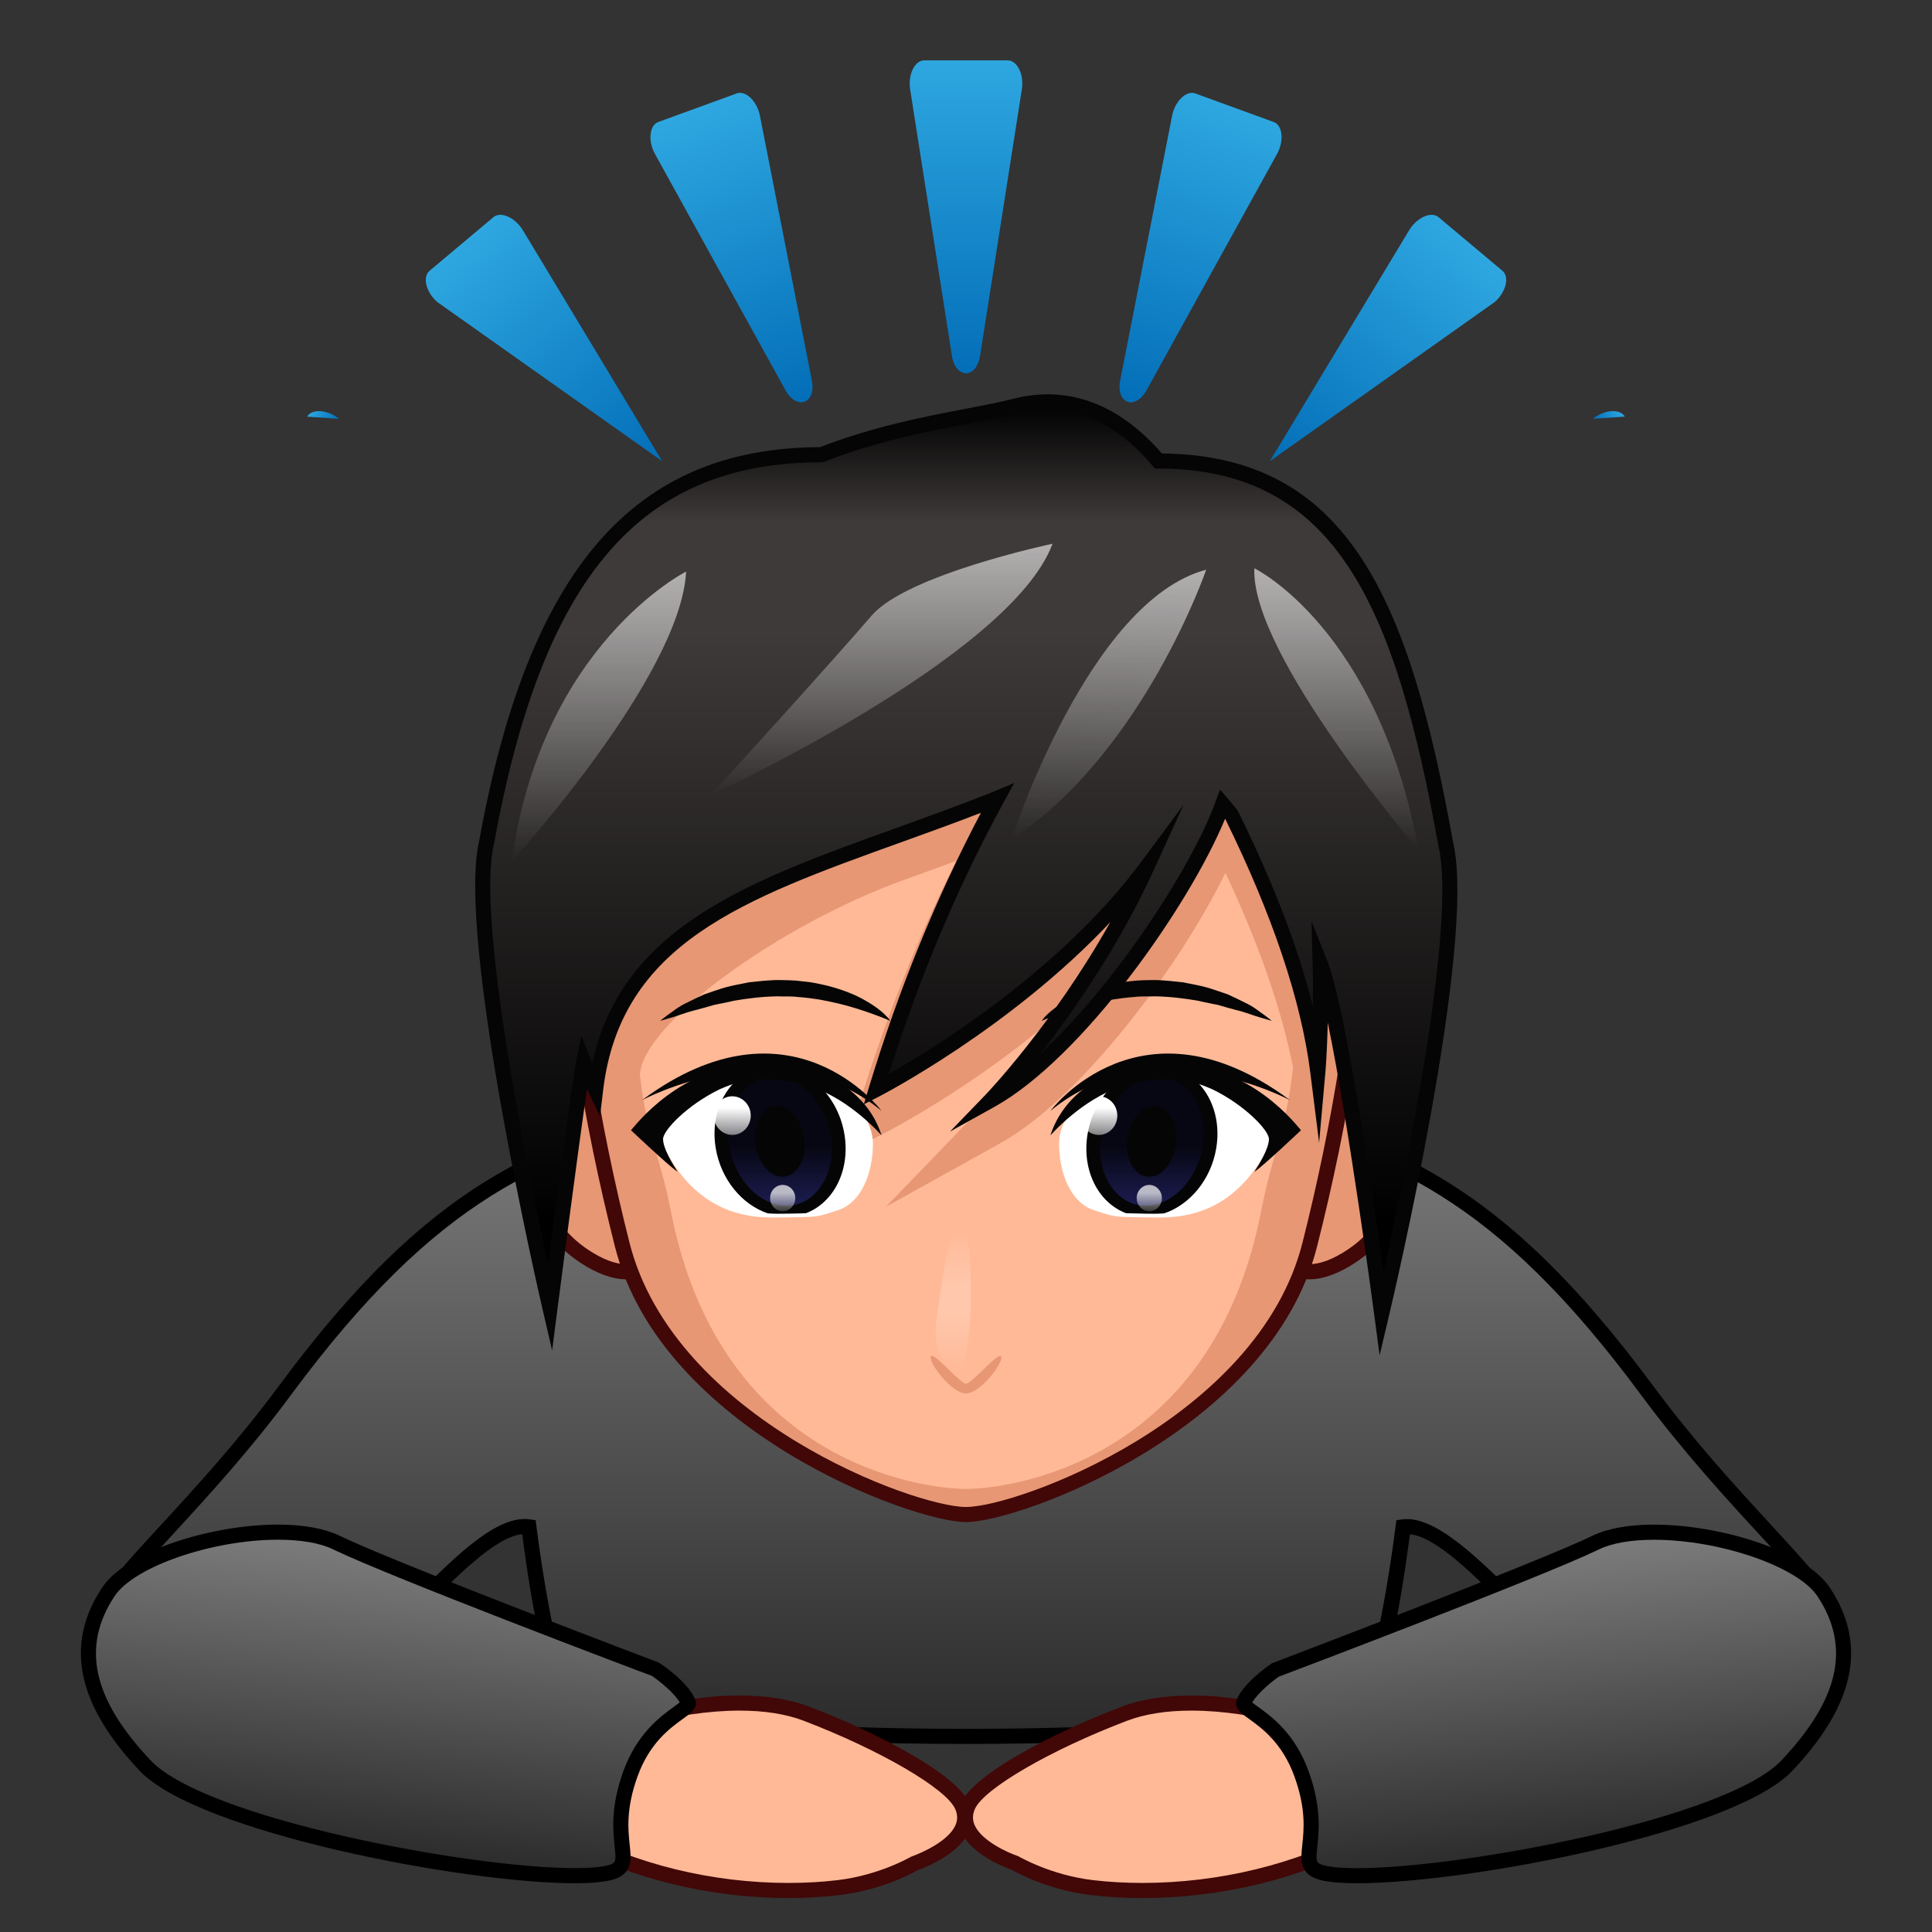 <?xml version="1.0" encoding="utf-8"?>
<!-- Generator: Adobe Illustrator 18.0.0, SVG Export Plug-In . SVG Version: 6.00 Build 0)  -->
<!DOCTYPE svg PUBLIC "-//W3C//DTD SVG 1.1//EN" "http://www.w3.org/Graphics/SVG/1.1/DTD/svg11.dtd">
<svg version="1.1" id="レイヤー_1" xmlns="http://www.w3.org/2000/svg" xmlns:xlink="http://www.w3.org/1999/xlink" x="0px"
	 y="0px" width="64px" height="64px" viewBox="0 0 64 64" style="enable-background:new 0 0 64 64;" xml:space="preserve">
<rect x="0" y="0" width="64" height="64" fill="#333333" stroke="none"/>
<g>
	<linearGradient id="SVGID_1_" gradientUnits="userSpaceOnUse" x1="32" y1="36.586" x2="32" y2="57.52">
		<stop  offset="0" style="stop-color:#7D7D7D"/>
		<stop  offset="1" style="stop-color:#2B2B2B"/>
	</linearGradient>
	<path style="fill:url(#SVGID_1_);" d="M59.945,52.323c-1.059-1.302-3.303-3.453-5.369-6.246
		c-4.919-6.651-8.388-7.982-13.811-9.49C40.672,36.561,37.355,42.464,32,42.464
		s-8.672-5.903-8.764-5.877c-5.423,1.509-8.893,2.839-13.811,9.49
		c-2.066,2.794-4.31,4.944-5.369,6.246c-0.435,0.534-0.195,1.314,0.474,1.538
		c1.22,0.409,3.282,1.025,6.169,1.635c1.462,0.309,4.938-5.196,6.821-4.918
		c0,0,0.763,6.033,1.593,6.135C22.999,57.189,26.627,57.52,32,57.52
		s9.001-0.331,12.888-0.806c0.83-0.101,1.593-6.135,1.593-6.135
		c1.883-0.279,5.359,5.226,6.821,4.918c2.888-0.61,4.949-1.226,6.169-1.635
		C60.14,53.637,60.379,52.857,59.945,52.323z"/>
	<path d="M32,57.77c-5.25,0-8.835-0.309-12.918-0.808
		c-0.864-0.105-1.479-3.796-1.783-6.14c-0.877,0.078-2.195,1.415-3.362,2.598
		c-1.33,1.35-2.479,2.5-3.289,2.321C7.75,55.129,5.678,54.51,4.45,54.099
		c-0.398-0.134-0.703-0.446-0.816-0.836c-0.111-0.383-0.028-0.783,0.228-1.098
		c0.369-0.453,0.878-1.006,1.467-1.646c1.135-1.232,2.547-2.768,3.895-4.59
		c5.054-6.833,8.592-8.093,13.946-9.583l0.067-0.009l0,0
		c0.144,0,0.187,0.062,0.392,0.356c3.161,4.562,6.297,5.521,8.373,5.521
		c2.076,0,5.214-0.958,8.373-5.521c0.204-0.294,0.247-0.355,0.391-0.355
		l0.067,0.009c5.354,1.49,8.893,2.75,13.946,9.583
		c1.348,1.822,2.76,3.357,3.896,4.591c0.589,0.64,1.098,1.192,1.467,1.646
		c0.255,0.315,0.338,0.716,0.227,1.099c-0.113,0.39-0.418,0.701-0.816,0.835
		c-1.228,0.411-3.3,1.03-6.197,1.643c-0.057,0.013-0.115,0.019-0.176,0.019l0,0
		c-0.807-0.001-1.875-1.084-3.113-2.339c-1.167-1.184-2.484-2.521-3.362-2.599
		c-0.304,2.344-0.919,6.034-1.783,6.14C40.835,57.461,37.25,57.77,32,57.77z
		 M17.377,50.319c0.061,0,0.12,0.004,0.179,0.013l0.188,0.027l0.024,0.188
		c0.34,2.687,0.968,5.714,1.39,5.922C23.207,56.962,26.776,57.27,32,57.27
		c5.225,0,8.793-0.308,12.857-0.804c0.407-0.203,1.035-3.231,1.375-5.918
		l0.023-0.188l0.188-0.027c1.082-0.158,2.567,1.309,3.976,2.737
		c1.062,1.077,2.159,2.19,2.757,2.19l0,0c0.026,0,0.05-0.003,0.072-0.007
		c2.874-0.608,4.927-1.222,6.143-1.629c0.246-0.082,0.426-0.265,0.494-0.5
		c0.065-0.224,0.016-0.458-0.135-0.644c-0.358-0.44-0.863-0.988-1.446-1.622
		c-1.144-1.242-2.565-2.789-3.93-4.633c-4.905-6.633-8.355-7.911-13.518-9.354
		c-0.021,0.03-0.045,0.066-0.073,0.106C37.5,41.719,34.194,42.714,32,42.714
		c-2.195,0-5.501-0.995-8.784-5.737c-0.028-0.039-0.052-0.074-0.072-0.104
		c-5.163,1.442-8.613,2.721-13.518,9.354c-1.364,1.844-2.787,3.39-3.929,4.632
		c-0.584,0.635-1.088,1.182-1.447,1.624c-0.15,0.185-0.2,0.419-0.135,0.643
		c0.068,0.235,0.249,0.418,0.495,0.5c1.215,0.407,3.268,1.021,6.142,1.629
		c0.548,0.094,1.722-1.06,2.83-2.184C14.914,51.717,16.292,50.319,17.377,50.319z"
		/>
</g>
<g>
	<g>
		<path style="fill:#FFB997;" d="M44.752,57.613c-0.915-0.552-4.974-1.808-7.505-0.845
			c-2.531,0.963-4.833,2.266-5.182,3.057c-0.528,1.197,1.575,1.897,1.575,1.897
			s1.063,0.634,2.537,0.808c2.742,0.323,6.147-0.165,8.965-1.684
			C47.96,59.326,45.668,58.165,44.752,57.613z"/>
		<path style="fill:#420707;" d="M37.84,62.875L37.84,62.875c-0.579,0-1.147-0.032-1.691-0.097
			c-1.51-0.178-2.591-0.813-2.636-0.841l0,0c-0.019,0-1.316-0.443-1.683-1.272
			c-0.136-0.307-0.133-0.623,0.007-0.94c0.425-0.964,3.057-2.329,5.322-3.189
			c0.644-0.245,1.421-0.369,2.312-0.369c2.24,0,4.677,0.791,5.411,1.233
			l0.166,0.099c0.686,0.404,1.721,1.016,1.703,1.892
			c-0.011,0.594-0.498,1.142-1.489,1.676C43.097,62.232,40.461,62.875,37.84,62.875z
			 M39.471,56.666c-0.829,0-1.548,0.113-2.134,0.336
			c-2.528,0.961-4.743,2.245-5.043,2.924c-0.082,0.187-0.084,0.362-0.007,0.536
			c0.231,0.523,1.113,0.916,1.433,1.023c0.059,0.028,1.088,0.632,2.487,0.797
			C36.731,62.344,37.28,62.375,37.84,62.375c2.54,0,5.092-0.621,7.185-1.749
			c0.795-0.43,1.22-0.86,1.227-1.246c0.012-0.584-0.907-1.127-1.457-1.451
			l-0.17-0.102C43.951,57.422,41.588,56.666,39.471,56.666z"/>
	</g>
	<g>
		<path style="fill:#FFB997;" d="M19.24,57.613c0.911-0.552,4.952-1.808,7.472-0.845
			c2.52,0.963,4.812,2.266,5.16,3.057c0.526,1.197-1.568,1.897-1.568,1.897
			s-1.058,0.634-2.526,0.808c-2.73,0.323-6.12-0.165-8.926-1.684
			S18.329,58.165,19.24,57.613z"/>
		<path style="fill:#420707;" d="M26.123,62.875c-2.611,0-5.236-0.643-7.391-1.81
			c-0.987-0.534-1.473-1.083-1.484-1.675c-0.017-0.877,1.014-1.488,1.696-1.893
			l0.166-0.099c0.731-0.442,3.157-1.233,5.389-1.233
			c0.887,0,1.662,0.124,2.302,0.369c2.256,0.86,4.876,2.227,5.299,3.189
			c0.14,0.318,0.142,0.636,0.006,0.942c-0.369,0.831-1.669,1.274-1.724,1.293
			c0.004,0.004-1.072,0.641-2.576,0.818C27.266,62.843,26.699,62.875,26.123,62.875z
			 M24.499,56.666c-2.109,0-4.46,0.756-5.13,1.161l-0.169,0.102
			c-0.547,0.324-1.463,0.867-1.451,1.452c0.007,0.386,0.43,0.816,1.222,1.245
			C21.053,61.754,23.594,62.375,26.123,62.375c0.557,0,1.104-0.031,1.625-0.093
			c1.392-0.165,2.417-0.769,2.427-0.774c0.367-0.129,1.244-0.521,1.475-1.044
			c0.077-0.175,0.075-0.352-0.007-0.538c-0.298-0.679-2.503-1.963-5.02-2.924
			C26.039,56.779,25.325,56.666,24.499,56.666z"/>
	</g>
</g>
<g>
	<g>
		
			<linearGradient id="SVGID_2_" gradientUnits="userSpaceOnUse" x1="51.069" y1="51.482" x2="51.069" y2="61.895" gradientTransform="matrix(0.994 -0.106 0.106 0.994 -5.572 5.381)">
			<stop  offset="0" style="stop-color:#7D7D7D"/>
			<stop  offset="1" style="stop-color:#2B2B2B"/>
		</linearGradient>
		<path style="fill:url(#SVGID_2_);" d="M52.856,51.101c-1.885,0.915-10.592,4.209-10.592,4.209
			s-0.838,0.567-1.056,1.072c-0.125,0.288,1.254,0.566,1.908,2.381
			c0.719,1.995-0.086,2.807,0.433,3.168c1.208,0.842,13.374-1.043,15.642-3.443
			c2.267-2.4,2.235-4.221,1.221-5.752
			C59.398,51.205,54.741,50.186,52.856,51.101z"/>
		<path d="M44.956,62.385c0,0,0,0-0.001,0c-1.068,0-1.396-0.142-1.549-0.249
			c-0.348-0.242-0.31-0.604-0.266-1.021c0.054-0.505,0.127-1.195-0.26-2.267
			c-0.401-1.114-1.09-1.608-1.5-1.904c-0.271-0.193-0.525-0.377-0.402-0.661
			c0.241-0.556,1.054-1.117,1.146-1.18c0.139-0.06,8.77-3.327,10.622-4.227
			c0.501-0.243,1.208-0.371,2.044-0.371c2.146,0,5.001,0.841,5.83,2.094
			c1.242,1.874,0.834,3.857-1.247,6.062
			C57.446,60.698,48.639,62.385,44.956,62.385z M41.481,56.396
			c0.05,0.041,0.126,0.096,0.19,0.142c0.429,0.308,1.226,0.88,1.68,2.141
			c0.425,1.179,0.342,1.967,0.287,2.488c-0.041,0.388-0.042,0.493,0.053,0.56
			c0.054,0.037,0.304,0.159,1.264,0.159c3.518,0,12.243-1.651,14.055-3.568
			c1.924-2.037,2.304-3.767,1.194-5.442c-0.648-0.979-3.229-1.869-5.414-1.869
			c-0.761,0-1.393,0.11-1.825,0.32c-1.874,0.91-10.256,4.084-10.611,4.218
			C42.201,55.654,41.684,56.053,41.481,56.396z"/>
	</g>
	<g>
		
			<linearGradient id="SVGID_3_" gradientUnits="userSpaceOnUse" x1="51.069" y1="51.482" x2="51.069" y2="61.895" gradientTransform="matrix(-0.994 -0.106 -0.106 0.994 69.572 5.381)">
			<stop  offset="0" style="stop-color:#7D7D7D"/>
			<stop  offset="1" style="stop-color:#2B2B2B"/>
		</linearGradient>
		<path style="fill:url(#SVGID_3_);" d="M11.144,51.101c1.885,0.915,10.592,4.209,10.592,4.209
			s0.838,0.567,1.056,1.072c0.125,0.288-1.254,0.566-1.908,2.381
			c-0.719,1.995,0.086,2.807-0.433,3.168c-1.208,0.842-13.374-1.043-15.642-3.443
			s-2.235-4.221-1.221-5.752C4.602,51.205,9.259,50.186,11.144,51.101z"/>
		<path d="M19.044,62.385c-3.682,0-12.491-1.687-14.417-3.725
			c-2.082-2.204-2.49-4.188-1.248-6.062c0.83-1.253,3.685-2.094,5.831-2.094
			c0.836,0,1.542,0.128,2.043,0.371c1.854,0.899,10.484,4.167,10.571,4.2
			c0.144,0.089,0.957,0.65,1.197,1.206c0.123,0.284-0.132,0.468-0.402,0.661
			c-0.411,0.296-1.099,0.79-1.5,1.904c-0.386,1.07-0.313,1.762-0.26,2.266
			c0.044,0.419,0.083,0.78-0.265,1.022C20.44,62.243,20.113,62.385,19.044,62.385
			z M9.21,51.005c-2.185,0-4.766,0.891-5.414,1.869
			c-1.11,1.676-0.73,3.404,1.194,5.442c1.811,1.917,10.536,3.568,14.053,3.568
			c0.961,0,1.21-0.122,1.264-0.159c0.095-0.066,0.095-0.172,0.054-0.56
			c-0.055-0.521-0.138-1.31,0.287-2.488c0.455-1.26,1.251-1.832,1.679-2.14
			c0.065-0.047,0.141-0.102,0.19-0.143c-0.202-0.344-0.723-0.744-0.922-0.879
			c-0.304-0.107-8.687-3.281-10.561-4.191C10.602,51.115,9.971,51.005,9.21,51.005z
			"/>
	</g>
</g>
<g>
	<g>
		<g>
			<path style="fill:#E79774;" d="M42.985,37.6c0,0,0.71-1.694,2.168-1.804
				c1.459-0.11,2.362,4.001-0.386,5.818c-1.739,1.15-2.382,0.014-2.382,0.014
				L42.985,37.6z"/>
			<path style="fill:#420707;" d="M43.368,42.379c-0.836,0-1.186-0.603-1.2-0.628
				l-0.042-0.075l0.612-4.112c0.048-0.135,0.803-1.896,2.396-2.017l0.075-0.003
				c0.604,0,1.144,0.553,1.411,1.442c0.447,1.487,0.102,3.636-1.716,4.837
				C44.348,42.191,43.83,42.379,43.368,42.379z M42.647,41.565
				c0.089,0.105,0.314,0.313,0.721,0.313c0.362,0,0.787-0.159,1.262-0.474
				c1.604-1.06,1.908-2.959,1.513-4.275c-0.198-0.66-0.564-1.086-0.933-1.086
				c-1.323,0.099-1.987,1.638-1.994,1.653L42.647,41.565z"/>
		</g>
		<g>
			<path style="fill:#E79774;" d="M21.135,37.6c0,0-0.709-1.694-2.168-1.804
				c-1.459-0.11-2.362,4.001,0.386,5.818c1.739,1.15,2.382,0.014,2.382,0.014
				L21.135,37.6z"/>
			<path style="fill:#420707;" d="M20.752,42.379L20.752,42.379c-0.462,0-0.979-0.188-1.537-0.556
				c-1.817-1.201-2.163-3.35-1.716-4.837c0.268-0.89,0.809-1.442,1.411-1.442
				l0.076,0.003c1.593,0.12,2.349,1.882,2.38,1.957l0.629,4.172l-0.042,0.075
				C21.938,41.776,21.588,42.379,20.752,42.379z M18.946,36.045
				c-0.405,0-0.77,0.427-0.968,1.085c-0.396,1.316-0.091,3.216,1.513,4.275
				c0.475,0.314,0.899,0.474,1.261,0.474l0,0c0.406,0,0.631-0.207,0.721-0.313
				l-0.584-3.927l0,0c-0.009,0-0.672-1.498-1.94-1.594
				C18.948,36.045,18.947,36.045,18.946,36.045z"/>
		</g>
		<g>
			<path style="fill:#E79774;" d="M42.76,21.029C39.838,19.099,37.352,18.399,32,18.399
				s-7.838,0.7-10.76,2.631c-3.578,2.364-2.739,11.863-0.629,20.199
				C22.112,47.158,30.174,50.171,32,50.171s9.888-3.014,11.389-8.943
				C45.499,32.893,46.338,23.393,42.76,21.029z"/>
			<path style="fill:#420707;" d="M32,50.421c-1.78,0-10.09-3.043-11.631-9.131
				c-2.095-8.277-3.002-18.001,0.733-20.469c3.062-2.023,5.711-2.672,10.898-2.672
				c5.188,0,7.835,0.649,10.897,2.672c3.736,2.468,2.829,12.192,0.733,20.469
				C42.091,47.378,33.78,50.421,32,50.421z M32,18.648
				c-5.136,0-7.618,0.605-10.623,2.589c-3.521,2.326-2.483,12.19-0.524,19.929
				C22.331,47.003,30.294,49.921,32,49.921c1.705,0,9.67-2.918,11.146-8.754
				c1.959-7.739,2.997-17.603-0.524-19.929C39.618,19.253,37.136,18.648,32,18.648z"/>
		</g>
		<g>
			<path style="fill:#FFB997;" d="M40.594,28.913c-1.471,3.016-4.729,7.442-7.463,8.961
				l-3.783,2.101l3.006-3.113c0.018-0.019,1.12-1.17,2.429-3.03
				c-2.714,2.274-5.308,3.614-5.466,3.695l-1.351,0.69l0.44-1.452
				c0.879-2.9,1.976-5.666,3.267-8.246c-0.589,0.219-1.17,0.428-1.741,0.634
				c-4.04,1.456-8.668,4.749-8.735,6.464c0.265,2.179,0.625,2.468,1.036,4.551
				C23.887,48.547,30.674,49.323,32,49.323s8.113-0.776,9.767-9.156
				c0.427-2.163,0.8-2.542,1.068-4.803C42.46,33.459,41.713,31.299,40.594,28.913
				z M32,46.161c-0.459,0-1.174-0.938-1.174-1.189c0-0.329,0.97,0.866,1.174,0.866
				c0.204,0,1.174-1.196,1.174-0.866C33.174,45.224,32.459,46.161,32,46.161z"/>
			<linearGradient id="SVGID_4_" gradientUnits="userSpaceOnUse" x1="31.575" y1="45.457" x2="31.575" y2="40.681">
				<stop  offset="0" style="stop-color:#FFFFFF;stop-opacity:0"/>
				<stop  offset="0.4" style="stop-color:#FFFFFF;stop-opacity:0.2"/>
				<stop  offset="0.6" style="stop-color:#FFFFFF;stop-opacity:0.2"/>
				<stop  offset="1" style="stop-color:#FFFFFF;stop-opacity:0"/>
			</linearGradient>
			<path style="fill:url(#SVGID_4_);" d="M32.158,43.069c0,1.319-0.268,2.388-0.268,2.388
				c-0.379,0-1.071-0.522-0.861-1.802c0.196-1.194,0.357-2.974,0.736-2.974
				S32.158,41.75,32.158,43.069z"/>
		</g>
	</g>
</g>
<g>
	<path style="fill:#050505;" d="M29.493,33.818c0,0-0.452-0.204-1.148-0.418
		c-0.344-0.111-0.762-0.207-1.204-0.289c-0.225-0.034-0.455-0.067-0.693-0.082
		c-0.235-0.033-0.479-0.014-0.72-0.024c-0.485,0.009-0.967,0.068-1.421,0.147
		c-0.219,0.054-0.442,0.093-0.652,0.137c-0.197,0.061-0.392,0.112-0.573,0.161
		c-0.373,0.088-0.644,0.209-0.867,0.267c-0.22,0.064-0.346,0.1-0.346,0.1
		s0.079-0.067,0.23-0.18c0.162-0.106,0.356-0.288,0.693-0.44
		c0.163-0.08,0.339-0.17,0.537-0.257c0.214-0.072,0.438-0.155,0.683-0.227
		c0.247-0.069,0.525-0.117,0.801-0.173c0.287-0.033,0.586-0.063,0.885-0.075
		c0.302,0.003,0.606,0.002,0.896,0.044c0.297,0.022,0.568,0.087,0.827,0.147
		c0.509,0.133,0.939,0.305,1.242,0.487C29.296,33.494,29.493,33.818,29.493,33.818
		z"/>
	<path style="fill:#050505;" d="M34.507,33.818c0,0,0.452-0.204,1.148-0.418
		c0.344-0.111,0.762-0.207,1.204-0.289c0.225-0.034,0.455-0.067,0.693-0.082
		c0.235-0.033,0.479-0.014,0.72-0.024c0.485,0.009,0.967,0.068,1.421,0.147
		c0.219,0.054,0.442,0.093,0.652,0.137c0.197,0.061,0.392,0.112,0.573,0.161
		c0.373,0.088,0.644,0.209,0.867,0.267c0.22,0.064,0.346,0.1,0.346,0.1
		s-0.079-0.067-0.23-0.18c-0.162-0.106-0.356-0.288-0.693-0.44
		c-0.163-0.08-0.339-0.17-0.537-0.257c-0.214-0.072-0.438-0.155-0.683-0.227
		c-0.247-0.069-0.525-0.117-0.801-0.173c-0.287-0.033-0.586-0.063-0.885-0.075
		c-0.302,0.003-0.606,0.002-0.896,0.044c-0.297,0.022-0.568,0.087-0.827,0.147
		c-0.509,0.133-0.939,0.305-1.242,0.487
		C34.704,33.494,34.507,33.818,34.507,33.818z"/>
</g>
<g>
	<g>
		<path style="fill:#FFFFFF;" d="M39.911,35.756c-0.208-0.069-2.76,0.01-2.979,0.085
			c-1.292,0.438-1.849,1.326-1.849,2.042c0,0.939,0.364,1.94,1.144,2.201
			c0.531,0.177,0.656,0.216,1.061,0.23c0.171,0.006,0.386,0.009,0.71,0.015
			c0.227,0.004,0.481,0.007,0.75-0.009c1.111-0.065,2.49-0.58,3.389-2.587
			C42.137,37.733,41.492,36.281,39.911,35.756z"/>
		<g>
			<g>
				
					<linearGradient id="SVGID_5_" gradientUnits="userSpaceOnUse" x1="38.159" y1="40.124" x2="38.159" y2="35.478">
					<stop  offset="0" style="stop-color:#1E1E57"/>
					<stop  offset="0.453" style="stop-color:#070714"/>
				</linearGradient>
				<path style="fill:url(#SVGID_5_);" d="M37.945,40.124c-0.057,0-0.115-0.003-0.172-0.009
					c-0.493-0.054-0.924-0.337-1.213-0.798c-0.303-0.482-0.412-1.095-0.307-1.725
					c0.198-1.186,1.129-2.115,2.12-2.115c0.057,0,0.115,0.003,0.172,0.009
					c1.051,0.115,1.733,1.247,1.521,2.523
					C39.867,39.195,38.936,40.124,37.945,40.124L37.945,40.124z"/>
				<g>
					<path style="fill:#050505;" d="M40.29,38.034c0.155-0.929-0.15-1.778-0.721-2.278
						c-0.302-0.116-0.641-0.188-1.024-0.188c-0.62,0-1.128,0.107-1.552,0.273
						c-0.483,0.41-0.848,1.016-0.966,1.726c-0.2,1.197,0.354,2.274,1.274,2.622
						c0.147,0.006,0.333,0.009,0.614,0.015c0.196,0.004,0.416,0.007,0.648-0.009
						C39.409,39.912,40.115,39.084,40.29,38.034z M37.945,39.94
						c-0.047,0-0.095-0.003-0.142-0.008c-0.417-0.046-0.787-0.294-1.041-0.698
						c-0.282-0.45-0.383-1.024-0.284-1.617c0.183-1.096,1.015-1.955,1.895-1.955
						c0.047,0,0.095,0.003,0.142,0.008c0.417,0.046,0.787,0.294,1.041,0.698
						c0.282,0.45,0.384,1.024,0.284,1.617
						C39.657,39.081,38.825,39.94,37.945,39.94z"/>
				</g>
			</g>
			
				<ellipse transform="matrix(-0.991 -0.134 0.134 -0.991 70.9 80.38)" style="fill:#050505;" cx="38.159" cy="37.801" rx="0.815" ry="1.181"/>
		</g>
		<linearGradient id="SVGID_6_" gradientUnits="userSpaceOnUse" x1="36.4" y1="37.596" x2="36.4" y2="36.315">
			<stop  offset="0" style="stop-color:#FFFFFF;stop-opacity:0.5"/>
			<stop  offset="0.7" style="stop-color:#FFFFFF"/>
		</linearGradient>
		<ellipse style="fill:url(#SVGID_6_);" cx="36.4" cy="36.956" rx="0.612" ry="0.64"/>
		<linearGradient id="SVGID_7_" gradientUnits="userSpaceOnUse" x1="38.072" y1="40.124" x2="38.072" y2="39.251">
			<stop  offset="0" style="stop-color:#FFFFFF;stop-opacity:0.2"/>
			<stop  offset="0.7" style="stop-color:#FFFFFF;stop-opacity:0.7"/>
		</linearGradient>
		<ellipse style="fill:url(#SVGID_7_);" cx="38.072" cy="39.688" rx="0.417" ry="0.436"/>
		<g>
			<g>
				<path style="fill:#050505;" d="M41.552,38.818c0.169-0.258,0.483-0.779,0.483-1.086
					c0-0.291-0.806-1.13-1.876-1.649c-0.446-0.19-0.832-0.335-1.424-0.335
					c-0.311,0-0.667,0.039-1.119,0.121c-1.343,0.246-2.45,1.337-2.818,1.739
					c0.091-0.277,0.731-2.371,4.015-2.371c2.64,0,4.17,2.089,4.284,2.203
					C43.097,37.442,41.834,38.636,41.552,38.818z"/>
			</g>
			<path style="fill:#050505;" d="M34.797,36.8c0,0,2.997-4.027,7.938-0.354
				C42.736,36.446,38.193,33.994,34.797,36.8z"/>
		</g>
	</g>
	<g>
		<path style="fill:#FFFFFF;" d="M24.089,35.756c0.208-0.069,2.76,0.01,2.979,0.085
			c1.292,0.438,1.849,1.326,1.849,2.042c0,0.939-0.364,1.94-1.144,2.201
			c-0.531,0.177-0.656,0.216-1.061,0.23c-0.171,0.006-0.386,0.009-0.71,0.015
			c-0.227,0.004-0.481,0.007-0.75-0.009c-1.111-0.065-2.49-0.58-3.389-2.587
			C21.863,37.733,22.508,36.281,24.089,35.756z"/>
		<g>
			<g>
				
					<linearGradient id="SVGID_8_" gradientUnits="userSpaceOnUse" x1="38.159" y1="40.124" x2="38.159" y2="35.478" gradientTransform="matrix(-1 0 0 1 64 0)">
					<stop  offset="0" style="stop-color:#1E1E57"/>
					<stop  offset="0.453" style="stop-color:#070714"/>
				</linearGradient>
				<path style="fill:url(#SVGID_8_);" d="M26.055,40.124c0.057,0,0.115-0.003,0.172-0.009
					c0.493-0.054,0.924-0.337,1.213-0.798c0.303-0.482,0.412-1.095,0.307-1.725
					c-0.198-1.186-1.129-2.115-2.12-2.115c-0.057,0-0.115,0.003-0.172,0.009
					c-1.051,0.115-1.733,1.247-1.521,2.523
					C24.133,39.195,25.064,40.124,26.055,40.124L26.055,40.124z"/>
				<g>
					<path style="fill:#050505;" d="M25.436,40.195c0.233,0.016,0.452,0.013,0.648,0.009
						c0.28-0.006,0.466-0.008,0.614-0.015c0.92-0.348,1.474-1.425,1.274-2.622
						c-0.119-0.711-0.483-1.316-0.966-1.726c-0.424-0.166-0.932-0.273-1.552-0.273
						c-0.383,0-0.723,0.072-1.024,0.188c-0.571,0.5-0.876,1.349-0.721,2.278
						C23.885,39.084,24.591,39.912,25.436,40.195z M24.16,37.985
						c-0.099-0.593,0.002-1.168,0.284-1.617c0.254-0.405,0.624-0.653,1.041-0.698
						c0.047-0.005,0.095-0.008,0.142-0.008c0.88,0,1.712,0.859,1.895,1.955
						c0.099,0.593-0.002,1.168-0.284,1.617c-0.254,0.405-0.624,0.653-1.041,0.698
						c-0.047,0.005-0.095,0.008-0.142,0.008
						C25.175,39.94,24.343,39.081,24.16,37.985z"/>
				</g>
			</g>
			
				<ellipse transform="matrix(0.991 -0.134 0.134 0.991 -4.839 3.809)" style="fill:#050505;" cx="25.841" cy="37.801" rx="0.815" ry="1.181"/>
		</g>
		
			<linearGradient id="SVGID_9_" gradientUnits="userSpaceOnUse" x1="38.379" y1="37.596" x2="38.379" y2="36.315" gradientTransform="matrix(1 0 0 1 -14.123 0)">
			<stop  offset="0" style="stop-color:#FFFFFF;stop-opacity:0.5"/>
			<stop  offset="0.7" style="stop-color:#FFFFFF"/>
		</linearGradient>
		<ellipse style="fill:url(#SVGID_9_);" cx="24.257" cy="36.956" rx="0.612" ry="0.64"/>
		
			<linearGradient id="SVGID_10_" gradientUnits="userSpaceOnUse" x1="40.051" y1="40.124" x2="40.051" y2="39.251" gradientTransform="matrix(1 0 0 1 -14.123 0)">
			<stop  offset="0" style="stop-color:#FFFFFF;stop-opacity:0.2"/>
			<stop  offset="0.7" style="stop-color:#FFFFFF;stop-opacity:0.7"/>
		</linearGradient>
		<ellipse style="fill:url(#SVGID_10_);" cx="25.928" cy="39.688" rx="0.417" ry="0.436"/>
		<g>
			<g>
				<path style="fill:#050505;" d="M22.448,38.818c-0.169-0.258-0.483-0.779-0.483-1.086
					c0-0.291,0.806-1.13,1.876-1.649c0.446-0.19,0.832-0.335,1.424-0.335
					c0.311,0,0.667,0.039,1.119,0.121c1.343,0.246,2.45,1.337,2.818,1.739
					c-0.091-0.277-0.731-2.371-4.015-2.371c-2.64,0-4.17,2.089-4.284,2.203
					C20.903,37.442,22.166,38.636,22.448,38.818z"/>
			</g>
			<path style="fill:#050505;" d="M29.203,36.8c0,0-2.997-4.027-7.938-0.354
				C21.264,36.446,25.807,33.994,29.203,36.8z"/>
		</g>
	</g>
</g>
<g>
	<g>
		<linearGradient id="SVGID_11_" gradientUnits="userSpaceOnUse" x1="32.009" y1="13.311" x2="32.009" y2="43.52">
			<stop  offset="0" style="stop-color:#000000"/>
			<stop  offset="0.132" style="stop-color:#3E3A39"/>
			<stop  offset="0.251" style="stop-color:#3E3A39"/>
			<stop  offset="0.9" style="stop-color:#000000"/>
		</linearGradient>
		<path style="fill:url(#SVGID_11_);" d="M47.891,27.949c-1.498-8.336-3.618-12.677-9.514-12.677
			c-1.082-1.278-2.656-2.354-4.741-1.821c-1.481,0.379-3.888,0.622-6.427,1.612
			c-5.474,0-9.31,3.02-11.092,12.851c-0.751,3.147,2.103,15.414,2.103,15.414
			s0.926-7.201,1.116-8.149c0.232,0.577,0.394,0.913,0.394,0.913
			c0.716-6.044,6.748-7.043,13.182-9.599c0.046-0.018,0.084-0.041,0.129-0.059
			c-1.418,2.593-2.847,5.798-4.018,9.658c0,0,5.623-2.874,8.973-7.382
			c-2.063,4.519-5.178,7.739-5.178,7.739c3.016-1.675,6.7-7.086,7.686-9.813
			c0.105,0.122,0.204,0.252,0.307,0.377c1.345,2.738,2.499,5.744,2.845,8.5
			c0,0,0.132-1.491,0.077-3.601c0.754,1.896,2.039,11.607,2.039,11.607
			S48.681,31.274,47.891,27.949z"/>
		<path style="fill:#050505;" d="M45.701,44.897l-0.178-1.344
			c-0.01-0.078-0.834-6.279-1.539-9.68c-0.023,1.016-0.079,1.652-0.08,1.662
			l-0.207,2.321l-0.29-2.312c-0.3-2.39-1.249-5.222-2.821-8.42l-0.002-0.003
			c-1.205,2.914-4.732,7.93-7.645,9.547l-1.468,0.815l1.167-1.208
			c0.026-0.027,2.241-2.338,4.146-5.734c-3.316,3.536-7.597,5.748-7.646,5.773
			l-0.523,0.268l0.17-0.562c0.977-3.223,2.224-6.279,3.709-9.095
			c-0.914,0.354-1.817,0.679-2.695,0.995c-5.164,1.86-9.243,3.33-9.82,8.201
			l-0.101,0.853l-0.373-0.773c0,0-0.021-0.044-0.06-0.127
			c-0.316,2.148-0.97,7.227-0.978,7.287l-0.177,1.376l-0.314-1.352
			c-0.117-0.503-2.858-12.362-2.103-15.529c1.63-8.994,5.113-13.023,11.288-13.043
			c1.776-0.687,3.479-1.014,4.85-1.276c0.602-0.116,1.121-0.215,1.562-0.328
			c1.8-0.459,3.48,0.161,4.918,1.813c6.137,0.059,8.188,4.774,9.645,12.882
			c0.793,3.331-2.003,15.171-2.122,15.673L45.701,44.897z M43.445,30.516
			l0.52,1.305c0.593,1.489,1.483,7.544,1.868,10.301
			c0.722-3.262,2.43-11.53,1.814-14.115c-1.423-7.912-3.394-12.485-9.271-12.485
			h-0.116l-0.074-0.088c-1.33-1.57-2.85-2.16-4.489-1.74
			c-0.455,0.117-0.982,0.218-1.591,0.334c-1.362,0.261-3.057,0.586-4.806,1.269
			l-0.091,0.017c-5.995,0-9.239,3.782-10.846,12.646
			c-0.583,2.444,1.078,10.635,1.792,13.927c0.28-2.151,0.797-6.062,0.936-6.755
			l0.165-0.82l0.312,0.775c0.019,0.046,0.036,0.09,0.054,0.133
			c0.975-4.515,5.181-6.029,10.007-7.769c1.037-0.374,2.109-0.76,3.19-1.189
			l0.779-0.325l-0.338,0.618c-1.522,2.783-2.805,5.815-3.816,9.023
			c1.477-0.838,5.675-3.415,8.351-7.016l1.41-1.898l-0.982,2.151
			c-1.164,2.549-2.674,4.703-3.771,6.1c2.481-2.281,5.031-6.19,5.816-8.362
			l0.146-0.4l0.278,0.321c0.07,0.081,0.137,0.165,0.204,0.249l0.107,0.134
			c1.175,2.378,2.004,4.543,2.49,6.482c0.004-0.428,0.002-0.906-0.012-1.419
			L43.445,30.516z"/>
	</g>
	<linearGradient id="SVGID_12_" gradientUnits="userSpaceOnUse" x1="44.273" y1="18.825" x2="44.273" y2="28.163">
		<stop  offset="0" style="stop-color:#FFFFFF;stop-opacity:0.6"/>
		<stop  offset="1" style="stop-color:#FFFFFF;stop-opacity:0"/>
	</linearGradient>
	<path style="fill:url(#SVGID_12_);" d="M41.552,18.825c0,0,4.081,1.977,5.444,9.338
		C46.996,28.163,41.424,21.688,41.552,18.825z"/>
	
		<linearGradient id="SVGID_13_" gradientUnits="userSpaceOnUse" x1="38.693" y1="18.326" x2="38.693" y2="27.486" gradientTransform="matrix(0.999 0.033 -0.033 0.999 -1.182 -0.83)">
		<stop  offset="0" style="stop-color:#FFFFFF;stop-opacity:0.6"/>
		<stop  offset="1" style="stop-color:#FFFFFF;stop-opacity:0"/>
	</linearGradient>
	<path style="fill:url(#SVGID_13_);" d="M39.957,18.872c0,0-2.063,6.027-6.457,8.95
		C33.5,27.822,36.056,19.902,39.957,18.872z"/>
	<linearGradient id="SVGID_14_" gradientUnits="userSpaceOnUse" x1="29.207" y1="18.012" x2="29.207" y2="26.333">
		<stop  offset="0" style="stop-color:#FFFFFF;stop-opacity:0.6"/>
		<stop  offset="1" style="stop-color:#FFFFFF;stop-opacity:0"/>
	</linearGradient>
	<path style="fill:url(#SVGID_14_);" d="M34.867,18.012c0,0-4.83,1.018-5.996,2.384
		c-1.165,1.365-5.325,5.938-5.325,5.938S33.48,21.761,34.867,18.012z"/>
	<linearGradient id="SVGID_15_" gradientUnits="userSpaceOnUse" x1="19.84" y1="18.934" x2="19.84" y2="28.536">
		<stop  offset="0" style="stop-color:#FFFFFF;stop-opacity:0.6"/>
		<stop  offset="1" style="stop-color:#FFFFFF;stop-opacity:0"/>
	</linearGradient>
	<path style="fill:url(#SVGID_15_);" d="M22.728,18.934c0,0-4.789,2.408-5.776,9.602
		C16.952,28.536,22.557,22.395,22.728,18.934z"/>
</g>
<g>
	<linearGradient id="SVGID_16_" gradientUnits="userSpaceOnUse" x1="32" y1="2" x2="32" y2="12.364">
		<stop  offset="0" style="stop-color:#2EA7E0"/>
		<stop  offset="1" style="stop-color:#036EB8"/>
	</linearGradient>
	<path style="fill:url(#SVGID_16_);" d="M33.851,2.954l-1.384,8.829
		c-0.121,0.775-0.812,0.775-0.934,0l-1.384-8.829C30.074,2.469,30.303,2,30.616,2
		h2.767C33.697,2,33.926,2.469,33.851,2.954z"/>
	
		<linearGradient id="SVGID_17_" gradientUnits="userSpaceOnUse" x1="32" y1="2" x2="32" y2="12.364" gradientTransform="matrix(0.94 -0.342 0.342 0.94 -7.647 12.633)">
		<stop  offset="0" style="stop-color:#2EA7E0"/>
		<stop  offset="1" style="stop-color:#036EB8"/>
	</linearGradient>
	<path style="fill:url(#SVGID_17_);" d="M25.173,3.831l1.72,8.77
		c0.151,0.77-0.498,1.006-0.877,0.319L21.695,5.097
		c-0.237-0.429-0.182-0.949,0.112-1.056l2.601-0.947
		C24.702,2.988,25.078,3.35,25.173,3.831z"/>
	
		<linearGradient id="SVGID_18_" gradientUnits="userSpaceOnUse" x1="32" y1="2" x2="32" y2="11.783" gradientTransform="matrix(0.766 -0.643 0.643 0.766 -10.511 27.12)">
		<stop  offset="0" style="stop-color:#2EA7E0"/>
		<stop  offset="1" style="stop-color:#036EB8"/>
	</linearGradient>
	<path style="fill:url(#SVGID_18_);" d="M14.483,10.003c-0.37-0.322-0.495-0.829-0.255-1.031
		l2.12-1.779c0.24-0.201,0.717,0.011,0.971,0.431l4.615,7.653"/>
	
		<linearGradient id="SVGID_19_" gradientUnits="userSpaceOnUse" x1="33.624" y1="2" x2="33.624" y2="2.954" gradientTransform="matrix(0.5 -0.866 0.866 0.5 -8.249 41.713)">
		<stop  offset="0" style="stop-color:#2EA7E0"/>
		<stop  offset="1" style="stop-color:#036EB8"/>
	</linearGradient>
	<path style="fill:url(#SVGID_19_);" d="M10.175,13.802c0.157-0.271,0.678-0.235,1.059,0.073"/>
	
		<linearGradient id="SVGID_20_" gradientUnits="userSpaceOnUse" x1="30.376" y1="2" x2="30.376" y2="2.954" gradientTransform="matrix(0.5 0.866 -0.866 0.5 40.249 -13.713)">
		<stop  offset="0" style="stop-color:#2EA7E0"/>
		<stop  offset="1" style="stop-color:#036EB8"/>
	</linearGradient>
	<path style="fill:url(#SVGID_20_);" d="M52.765,13.874c0.382-0.308,0.903-0.344,1.059-0.073"/>
	
		<linearGradient id="SVGID_21_" gradientUnits="userSpaceOnUse" x1="32" y1="2" x2="32" y2="11.783" gradientTransform="matrix(0.766 0.643 -0.643 0.766 25.485 -14.018)">
		<stop  offset="0" style="stop-color:#2EA7E0"/>
		<stop  offset="1" style="stop-color:#036EB8"/>
	</linearGradient>
	<path style="fill:url(#SVGID_21_);" d="M42.066,15.277l4.615-7.653
		c0.253-0.42,0.731-0.632,0.971-0.431l2.12,1.779
		c0.24,0.201,0.114,0.708-0.255,1.031"/>
	
		<linearGradient id="SVGID_22_" gradientUnits="userSpaceOnUse" x1="32" y1="2" x2="32" y2="12.364" gradientTransform="matrix(0.94 0.342 -0.342 0.94 11.506 -9.256)">
		<stop  offset="0" style="stop-color:#2EA7E0"/>
		<stop  offset="1" style="stop-color:#036EB8"/>
	</linearGradient>
	<path style="fill:url(#SVGID_22_);" d="M42.305,5.097l-4.32,7.824
		c-0.379,0.687-1.028,0.451-0.877-0.319l1.72-8.77
		c0.094-0.481,0.471-0.844,0.765-0.737l2.601,0.947
		C42.487,4.148,42.542,4.668,42.305,5.097z"/>
</g>
</svg>
